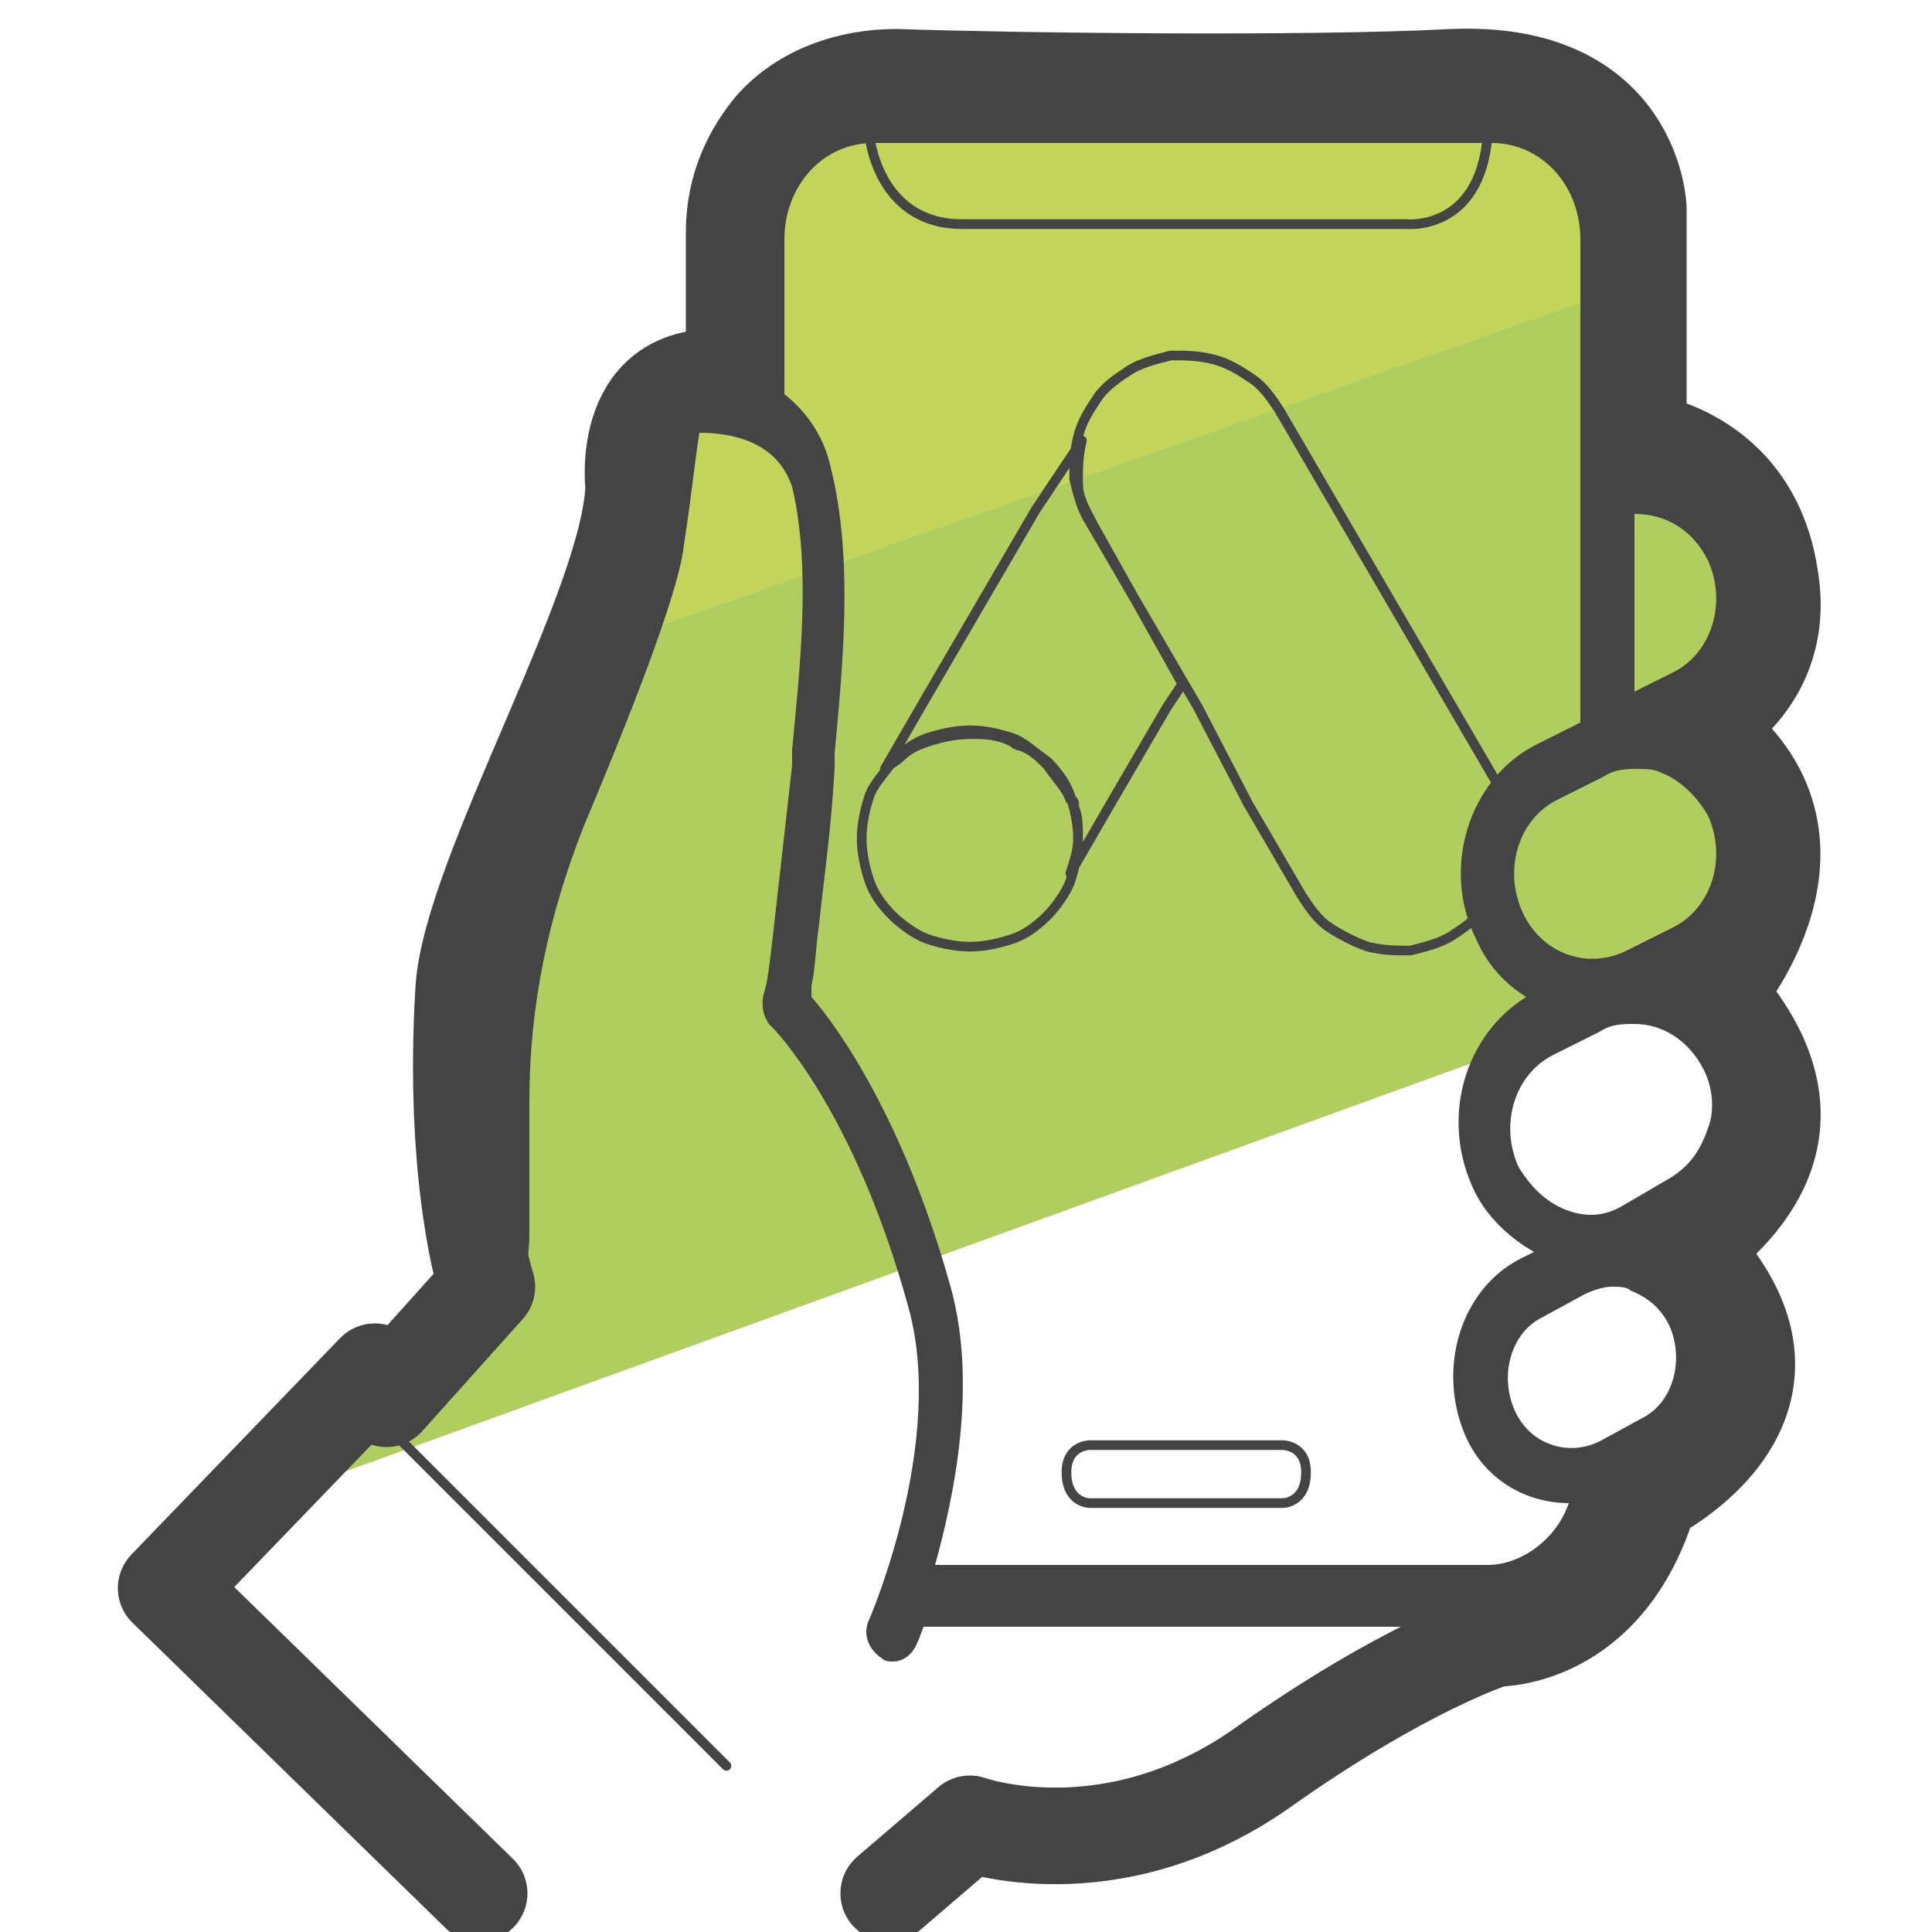 <svg xmlns="http://www.w3.org/2000/svg" id="Camada_3" x="0" y="0" version="1.1" viewBox="0 0 50 50" xml:space="preserve"><style>.st4{fill:none;stroke:#444;stroke-linecap:round;stroke-miterlimit:10;stroke-width:.25}</style><path fill="#c2d45a" d="M13.2 22.2l4.7-13.7 2.5-6.3h19.2l2.7 2.4.1 5.2 2 1.2"/><path fill="#b0cd5f" d="M45.7 15.6l-.4 9.3-40 14.5 7.2-6.2-.2-9.2c.1-.9 3.3-7.2 4.2-7.6L43.3 7v4l2.4 4.6z"/><path fill="#444" d="M44 25.4c1.6-1 2.2-3.1 1.4-4.9-.3-.7-.9-1.3-1.5-1.7 1.6-.9 2.3-3.1 1.4-4.9-.6-1.3-1.8-2.1-3.1-2.1V6.2c0-2.2-1.7-4-3.7-4H22.7c-2 0-3.7 1.8-3.7 4v3.6c-.7-.1-1.3-.1-1.8-.1-.3 0-.6.3-.6.7 0 0-.1 1.4-.4 3.5-.1.5-.5 2.1-2.5 6.9-1 2.4-1.5 5-1.5 7.7v3.4c0 .6-.2 1.2-.5 1.8l-.1.2c.2.6.4 1.1.6 1.7l.7-1c.5-.8.8-1.7.8-2.7v-3.4c0-2.5.5-4.8 1.4-7.1 1.6-3.8 2.5-6.3 2.6-7.3.2-1.3.3-2.3.4-2.9.8 0 2 .2 2.4 1.4.5 2.1.2 4.7 0 6.8v.4c-.5 4.4-.6 5.5-.7 5.8-.1.3-.1.6.1.9l.1.1s2.1 2.1 3.5 7.2c1 3.5-1 8.1-1 8.1-.2.4 0 .8.3 1 .1.1.2.1.3.1.3 0 .5-.2.6-.4 0 0 .1-.2.2-.5h12.8L32.5 45c-1.7 1.2-3.7 1.7-5.7 1.4l-1.3-.2c-.2 0-.4 0-.5.2l-1 .9c.3.4.6.8.9 1.1l.7-.7 1 .1c2.3.3 4.6-.3 6.6-1.7l6.1-4.3c1.6-.3 2.9-1.7 3.1-3.5l.9-.5c1.5-.8 2.1-2.8 1.4-4.5-.3-.6-.7-1.1-1.3-1.4l.6-.3c.8-.4 1.4-1.2 1.7-2.1.3-.9.2-1.9-.2-2.8-.5-.5-.9-1-1.5-1.3zm-1.7-12.1c.8 0 1.5.4 1.9 1.2.5 1.1.1 2.4-.9 2.9l-1 .5v-4.6zm-.8 6.8c.3-.2.6-.2.9-.2.2 0 .4 0 .6.1.5.2.9.6 1.2 1.1.5 1.1.1 2.4-.9 2.9l-1.2.6c-1 .5-2.2.1-2.7-1s-.1-2.4.9-2.9l1.2-.6zM24.2 3.7h12.9m1.4 0h.1c1.3 0 2.3 1.1 2.3 2.5v12.5l-1.2.6c-1.7.9-2.4 3.2-1.5 5 .3.7.8 1.2 1.3 1.5-1.6 1-2.2 3.1-1.4 4.9.3.7.9 1.3 1.6 1.7l-.4.2c-1.5.8-2.1 2.8-1.4 4.5.5 1.2 1.6 1.8 2.7 1.8-.3.9-1.2 1.6-2.1 1.6H24.2c.5-1.8 1.1-4.7.4-7.2-1.2-4.3-2.9-6.7-3.6-7.5v-.3c.1-.4.1-.9.2-1.6.1-1 .3-2.3.4-4v-.4c.2-2.2.5-5-.1-7.4-.2-.9-.7-1.5-1.2-1.9v-4c0-1.4 1-2.5 2.3-2.5h.1m20.5 30.6c.4.9.1 2-.7 2.4l-1.1.6c-.8.4-1.8.1-2.2-.8-.4-.9-.1-2 .7-2.4l1.1-.6c.2-.1.5-.2.7-.2.2 0 .4 0 .5.1.5.2.8.5 1 .9zm1-5.1c-.2.6-.5 1-1 1.3l-1.2.7c-.5.3-1 .3-1.5.1-.5-.2-.9-.6-1.2-1.1-.5-1.1-.1-2.4.9-2.9l1.2-.6c.3-.2.6-.2.9-.2.7 0 1.4.4 1.8 1.2.2.4.3 1 .1 1.5z"/><path fill="none" stroke="#444" stroke-linecap="round" stroke-linejoin="round" stroke-miterlimit="10" stroke-width="2.5" d="M12.4 49l-8.1-7.9 5.4-5.6.3.7 2.6-2.9s-.9-2.7-.6-7.7c.2-3 4.3-9.9 4.4-13 0 0-.4-3.2 2.6-2.8M23 49l2.1-1.8s3.6 1.3 7.5-1.4c3.8-2.7 6.1-3.4 6.1-3.4s2.9.1 4-3.7c0 0 4.9-2.4 1-6.4 1.9-1.4 3.4-3.6.7-6.6 0 0 3.6-4.1-.5-6.9 0 0 2.4-1.1 1.9-3.9-.5-3.2-3.4-3.5-3.4-3.5v-6s-.1-3.6-4.8-3.4c-3.8.2-11.5.1-14.4 0-1.2 0-2.4.4-3.2 1.3-.5.6-1 1.5-1 2.7v3.5"/><path d="M8.7 35.6l10.1 10.1" class="st4"/><path fill="none" stroke="#444" stroke-miterlimit="10" stroke-width=".25" d="M22.5 3.5s.2 2.3 2.4 2.3h11.5s1.9.2 2.1-2.3"/><path d="M28.2 38.9h5s.6 0 .6-.8c0-.7-.6-.7-.6-.7h-5s-.6 0-.6.7c0 .8.6.8.6.8z" class="st4"/><path fill="none" stroke="#444" stroke-linecap="round" stroke-linejoin="round" stroke-miterlimit="10" stroke-width=".25" d="M27.7 22.8c-.1.3-.4.7-.6.9-.3.3-.6.5-.9.6-.3.1-.7.2-1.1.2-.4 0-.8-.1-1.1-.2-.3-.1-.7-.4-.9-.6-.3-.3-.5-.6-.6-.9-.1-.3-.2-.7-.2-1.1 0-.4.1-.8.2-1.1.1-.3.4-.6.6-.9.3-.3.6-.5.9-.6.3-.1.7-.2 1.1-.2.4 0 .8.1 1.1.2.3.1.6.4.9.6.3.3.5.6.6.9.1.3.2.7.2 1.1 0 .4-.1.8-.2 1.1zm2.9-5.1h0l-.4.6-1.4 2.4-1.1 1.9h0c.1-.3.2-.6.2-.9 0-.3 0-.6-.1-.8v-.1 0s0-.1-.1-.1c-.1-.3-.4-.6-.6-.9-.2-.2-.4-.4-.7-.5 0 0 0 0 0 0-.1 0-.2-.1-.2-.1-.4-.2-.7-.2-1.1-.2-.4 0-.8.1-1.1.2-.3.1-.5.2-.7.4-.1.1-.3.2-.4.3L24 18l2.8-4.8 1.2-1.8c-.1.4-.1.7-.1 1.1 0 .4.2.7.4 1.1l2.3 4.1h0zm8.3 4.8c-.1.3-.3.7-.5 1-.2.3-.5.5-.8.7-.3.2-.7.3-1.1.4-.4 0-.7 0-1.1-.1-.3-.1-.7-.3-1-.5-.3-.2-.5-.5-.7-.8l-1.4-2.4-1.3-2.5-2.8-4.8c-.2-.3-.3-.7-.4-1.1 0-.4 0-.7.1-1.1.1-.4.3-.7.5-1 .2-.3.5-.5.8-.7.3-.2.7-.3 1.1-.4.4 0 .7 0 1.1.1.4.1.7.3 1 .5.3.2.5.5.7.8l1.4 2.4 1.4 2.4 1.4 2.4 1.4 2.4c.2.3.3.7.4 1.1 0 .5-.1.8-.2 1.2z"/></svg>